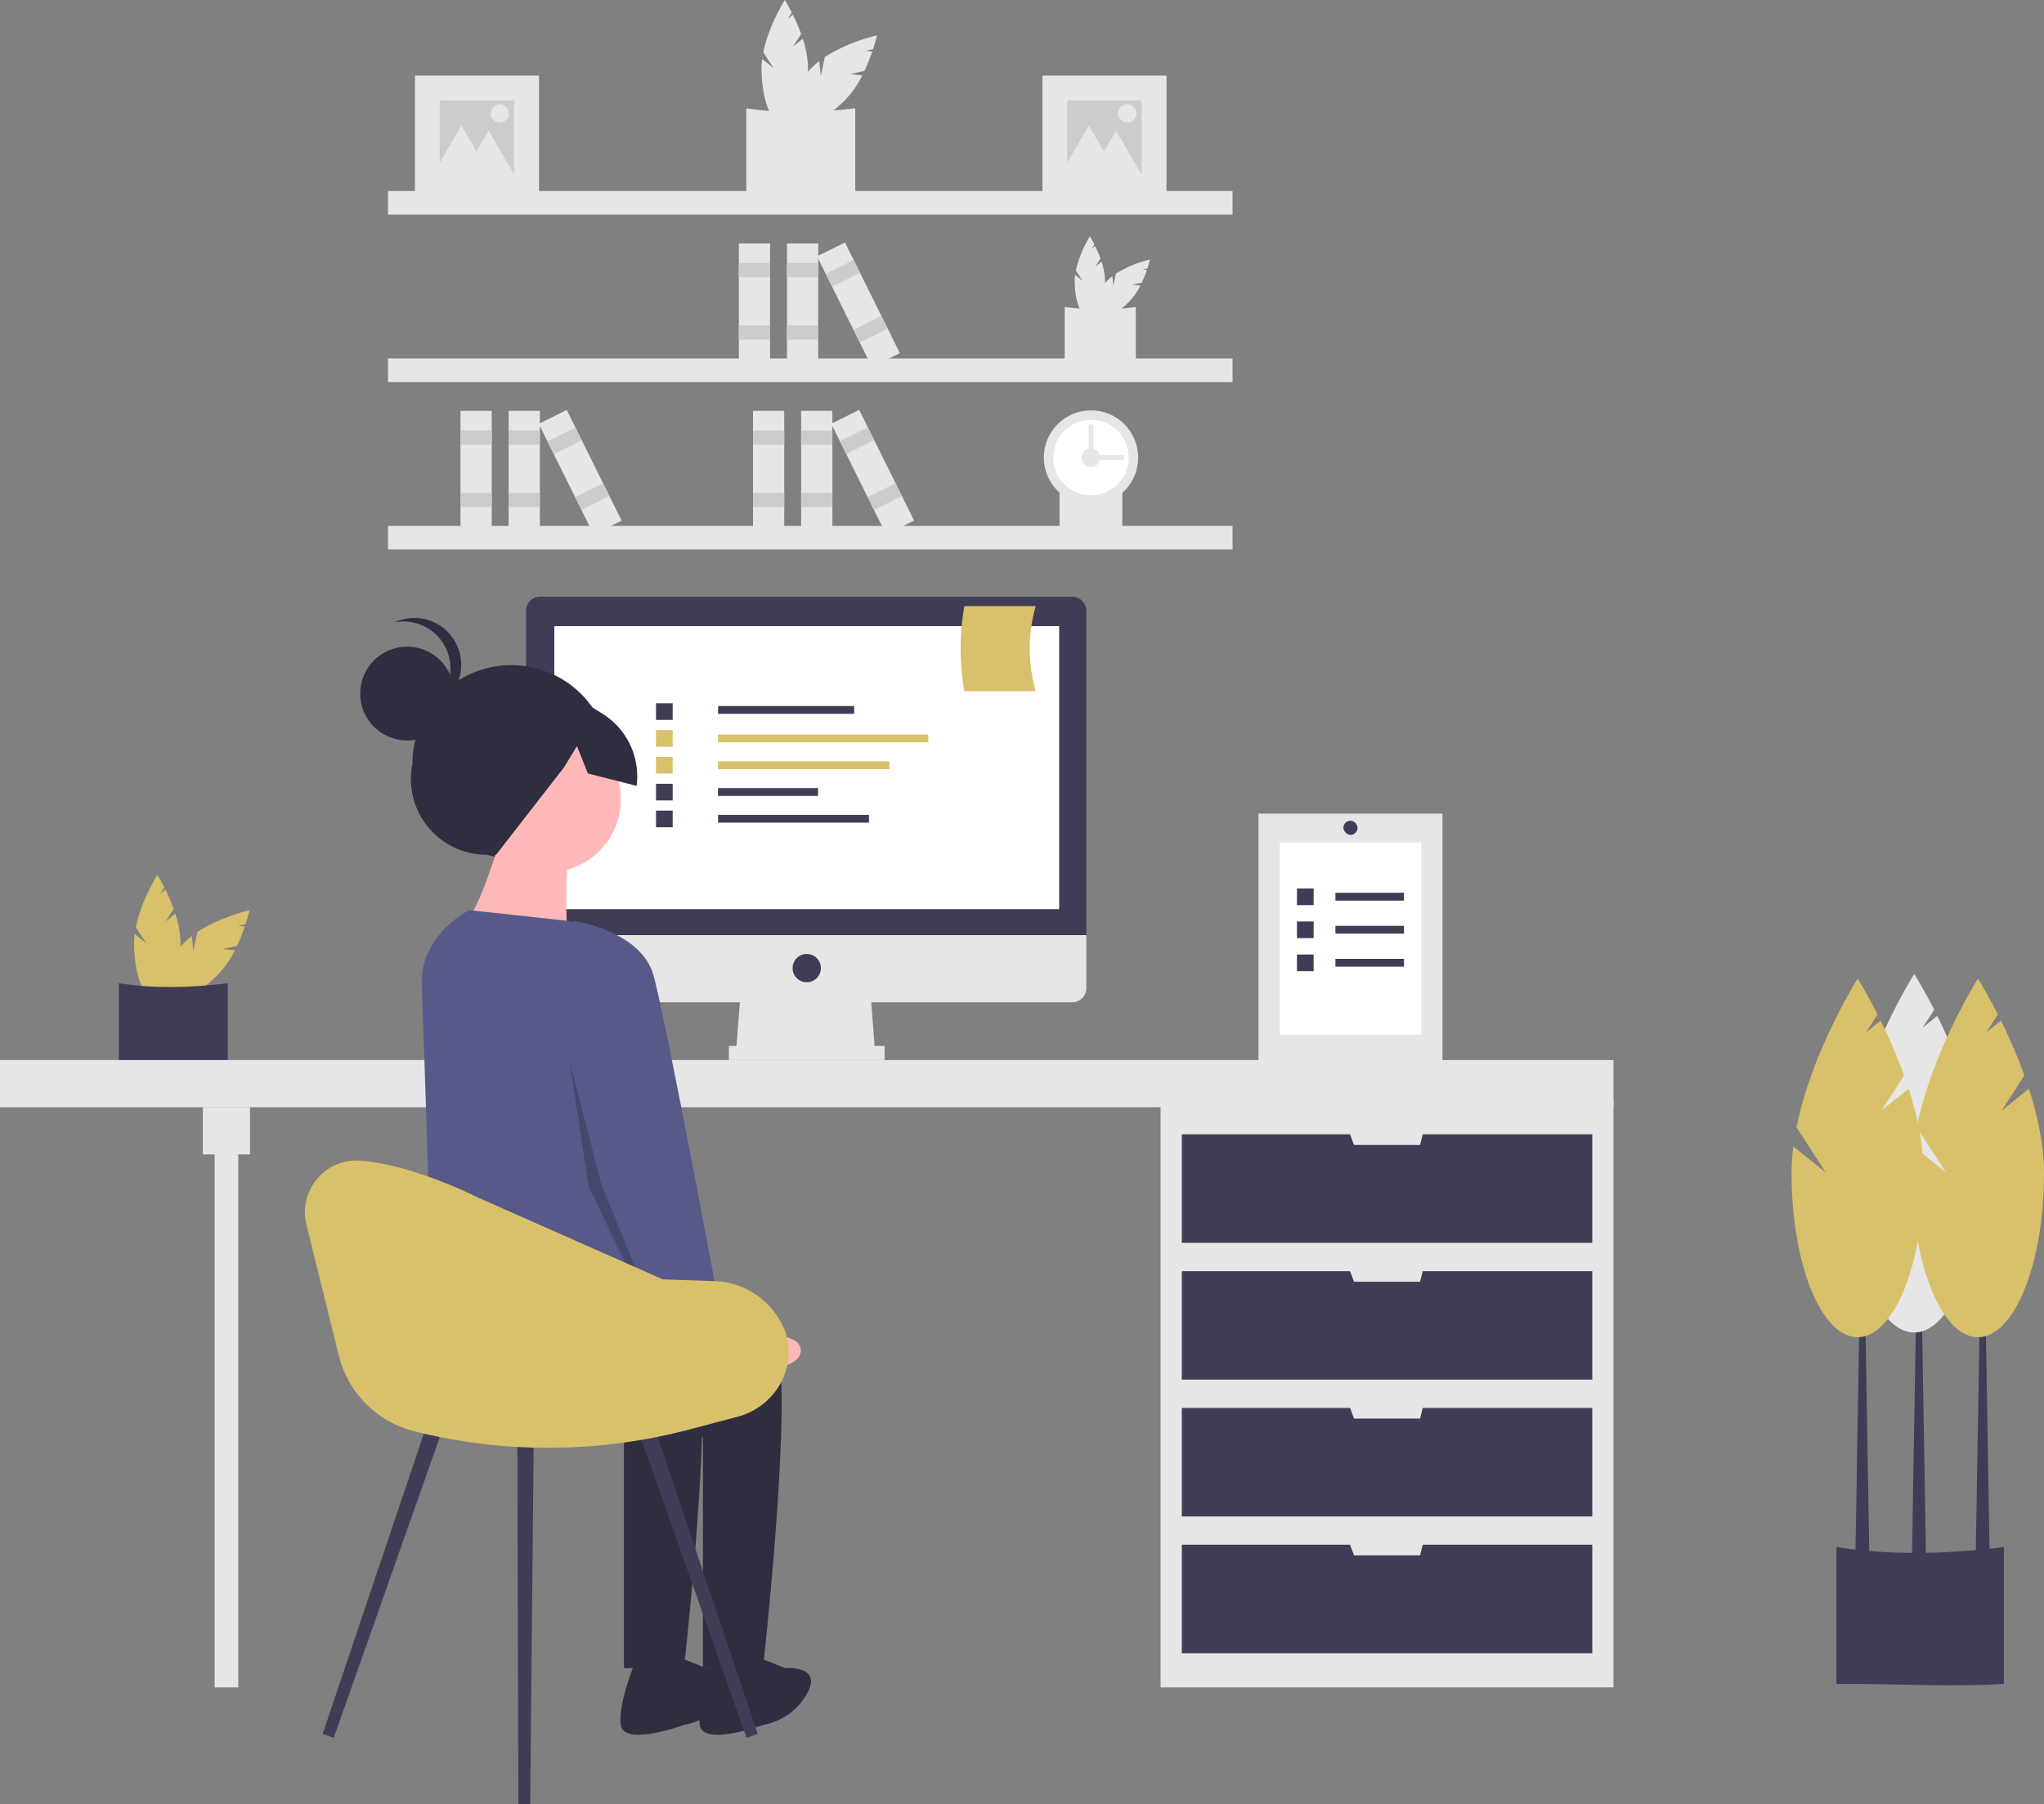 <svg height="778.999" viewBox="0 0 882.346 778.999" width="882.346" xmlns="http://www.w3.org/2000/svg"><rect x="0" y="0" width="882.346" height="778.999" fill="#808080" stroke="none"/><g fill="#e6e6e6"><path d="m501.189 80.561 3.47-5.362a80.387 80.387 0 0 0 -3.56-8.333l-2.244 1.812 1.776-2.745c-1.693-3.333-3.025-5.432-3.025-5.432s-6.958 10.965-9.283 22.575l4.452 6.881-4.929-3.981a32.522 32.522 0 0 0 -.27 4.078c0 13.75 4.491 24.896 10.03 24.896s10.03-11.146 10.03-24.896a42.818 42.818 0 0 0 -2.295-12.847z" transform="translate(-158.827 -60.501)"/><path d="m525.747 92.481 6.245-1.338a80.386 80.386 0 0 0 3.375-8.409l-2.868-.305 3.197-.685c1.159-3.554 1.702-5.98 1.702-5.98s-12.674 2.833-22.527 9.399l-1.717 8.014-.67-6.3a32.524 32.524 0 0 0 -3.075 2.693c-9.722 9.722-14.429 20.779-10.512 24.696s14.974-.789 24.696-10.512a42.818 42.818 0 0 0 7.462-10.707z" transform="translate(-158.827 -60.501)"/><path d="m528.028 145.685c-14.481.926-30.26-.054-47.046 0v-38.432c14.791 2.303 30.565 2.066 47.046 0z" transform="translate(-158.827 -60.501)"/><path d="m631.628 175.652 2.263-3.497a52.424 52.424 0 0 0 -2.321-5.434l-1.463 1.182 1.158-1.79c-1.104-2.173-1.973-3.543-1.973-3.543a50.241 50.241 0 0 0 -6.054 14.722l2.903 4.487-3.214-2.596a21.21 21.21 0 0 0 -.176 2.66c0 8.967 2.928 16.236 6.541 16.236s6.541-7.269 6.541-16.236a27.923 27.923 0 0 0 -1.496-8.378z" transform="translate(-158.827 -60.501)"/><path d="m647.644 183.426 4.073-.873a52.421 52.421 0 0 0 2.201-5.484l-1.87-.199 2.085-.447c.756-2.317 1.11-3.9 1.11-3.9a50.241 50.241 0 0 0 -14.691 6.129l-1.12 5.226-.437-4.109a21.208 21.208 0 0 0 -2.005 1.756c-6.34 6.34-9.41 13.551-6.855 16.105s9.765-.515 16.105-6.855a27.923 27.923 0 0 0 4.866-6.982z" transform="translate(-158.827 -60.501)"/><path d="m649.131 218.122c-9.444.604-19.734-.035-30.681 0v-25.063a110.584 110.584 0 0 0 30.681 0z" transform="translate(-158.827 -60.501)"/><path d="m643.3 292.399c-8.339.533-17.425-.031-27.091 0v-22.131a97.647 97.647 0 0 0 27.091 0z" transform="translate(-158.827 -60.501)"/><path d="m167.508 82.481h364.547v10.183h-364.547z"/><path d="m167.508 154.78h364.547v10.183h-364.547z"/><path d="m167.508 227.078h364.547v10.183h-364.547z"/><circle cx="470.958" cy="197.548" r="20.366"/></g><circle cx="470.958" cy="197.548" fill="#fff" r="16.293"/><circle cx="470.958" cy="197.548" fill="#e6e6e6" r="4.073"/><path d="m634.876 249.902h2.037v16.293h-2.037z" fill="#e6e6e6" transform="matrix(0 1 -1 0 735.116 -438.347)"/><path d="m628.767 243.793h2.037v16.293h-2.037z" fill="#e6e6e6" transform="matrix(-1 0 0 -1 1100.743 443.377)"/><path d="m339.725 105.104h13.475v53.339h-13.475z" fill="#e6e6e6"/><path d="m339.725 113.526h13.475v6.176h-13.475z" fill="#ccc"/><path d="m339.725 140.476h13.475v6.176h-13.475z" fill="#ccc"/><path d="m318.951 105.104h13.475v53.339h-13.475z" fill="#e6e6e6"/><path d="m318.951 113.526h13.475v6.176h-13.475z" fill="#ccc"/><path d="m318.951 140.476h13.475v6.176h-13.475z" fill="#ccc"/><path d="m522.695 165.605h13.475v53.339h-13.475z" fill="#e6e6e6" transform="matrix(.896 -.444 .444 .896 -189.171 194.366)"/><path d="m515.969 175.601h13.475v6.176h-13.475z" fill="#ccc" transform="matrix(.896 -.444 .444 .896 -183.842 189.971)"/><path d="m527.926 199.753h13.475v6.176h-13.475z" fill="#ccc" transform="matrix(.896 -.444 .444 .896 -193.317 197.784)"/><path d="m219.567 177.403h13.475v53.339h-13.475z" fill="#e6e6e6"/><path d="m219.567 185.825h13.475v6.176h-13.475z" fill="#ccc"/><path d="m219.567 212.775h13.475v6.176h-13.475z" fill="#ccc"/><path d="m198.793 177.403h13.475v53.339h-13.475z" fill="#e6e6e6"/><path d="m198.793 185.825h13.475v6.176h-13.475z" fill="#ccc"/><path d="m198.793 212.775h13.475v6.176h-13.475z" fill="#ccc"/><path d="m402.537 237.903h13.475v53.339h-13.475z" fill="#e6e6e6" transform="matrix(.896 -.444 .444 .896 -233.724 148.559)"/><path d="m395.811 247.899h13.475v6.176h-13.475z" fill="#ccc" transform="matrix(.896 -.444 .444 .896 -228.395 144.164)"/><path d="m407.769 272.051h13.475v6.176h-13.475z" fill="#ccc" transform="matrix(.896 -.444 .444 .896 -237.87 151.977)"/><path d="m345.835 177.403h13.475v53.339h-13.475z" fill="#e6e6e6"/><path d="m345.835 185.825h13.475v6.176h-13.475z" fill="#ccc"/><path d="m345.835 212.775h13.475v6.176h-13.475z" fill="#ccc"/><path d="m325.061 177.403h13.475v53.339h-13.475z" fill="#e6e6e6"/><path d="m325.061 185.825h13.475v6.176h-13.475z" fill="#ccc"/><path d="m325.061 212.775h13.475v6.176h-13.475z" fill="#ccc"/><path d="m528.805 237.903h13.475v53.339h-13.475z" fill="#e6e6e6" transform="matrix(.896 -.444 .444 .896 -220.615 204.582)"/><path d="m522.079 247.899h13.475v6.176h-13.475z" fill="#ccc" transform="matrix(.896 -.444 .444 .896 -215.286 200.188)"/><path d="m534.036 272.051h13.475v6.176h-13.475z" fill="#ccc" transform="matrix(.896 -.444 .444 .896 -224.76 208.001)"/><path d="m449.987 32.646h53.556v53.556h-53.556z" fill="#e6e6e6"/><path d="m460.699 43.357h32.134v32.134h-32.134z" fill="#ccc"/><path d="m470 54.143 6.814 11.801 6.813 11.801h-13.627-13.627l6.814-11.801z" fill="#e6e6e6"/><path d="m481.839 56.398 6.814 11.801 6.813 11.801h-13.627-13.627l6.814-11.801z" fill="#e6e6e6"/><circle cx="486.631" cy="48.994" fill="#e6e6e6" r="3.946"/><path d="m179.123 32.646h53.556v53.556h-53.556z" fill="#e6e6e6"/><path d="m189.834 43.357h32.134v32.134h-32.134z" fill="#ccc"/><path d="m199.136 54.143 6.813 11.801 6.814 11.801h-13.627-13.627l6.813-11.801z" fill="#e6e6e6"/><path d="m210.975 56.398 6.813 11.801 6.813 11.801h-13.626-13.627l6.813-11.801z" fill="#e6e6e6"/><circle cx="215.766" cy="48.994" fill="#e6e6e6" r="3.946"/><path d="m230.324 458.345 3.47-5.362a80.387 80.387 0 0 0 -3.56-8.333l-2.244 1.812 1.776-2.745c-1.693-3.333-3.025-5.432-3.025-5.432s-6.958 10.965-9.283 22.575l4.452 6.881-4.929-3.981a32.524 32.524 0 0 0 -.27 4.078c0 13.75 4.491 24.896 10.03 24.896s10.03-11.146 10.03-24.896a42.818 42.818 0 0 0 -2.295-12.847z" fill="#d9c06a" transform="translate(-158.827 -60.501)"/><path d="m254.882 470.266 6.245-1.338a80.386 80.386 0 0 0 3.375-8.409l-2.868-.305 3.197-.685c1.159-3.554 1.702-5.98 1.702-5.98s-12.674 2.833-22.527 9.399l-1.717 8.014-.67-6.3a32.524 32.524 0 0 0 -3.075 2.693c-9.722 9.722-14.429 20.779-10.512 24.696s14.974-.789 24.696-10.512a42.818 42.818 0 0 0 7.462-10.707z" fill="#d9c06a" transform="translate(-158.827 -60.501)"/><path d="m257.163 523.469c-14.481.926-30.26-.054-47.046 0v-38.432c14.791 2.303 30.565 2.066 47.046 0z" fill="#3f3d56" transform="translate(-158.827 -60.501)"/><path d="m500.998 475.031h195.511v253.554h-195.511z" fill="#e6e6e6"/><path d="m92.664 488.269h10.183v240.316h-10.183z" fill="#e6e6e6"/><path d="m0 457.72h696.509v20.366h-696.509z" fill="#e6e6e6"/><path d="m87.573 478.086h20.366v20.366h-20.366z" fill="#e6e6e6"/><path d="m614.155 489.796-1.146 4.583h-28.512l-1.718-4.583h-72.617v46.842h177.182v-46.842z" fill="#3f3d56"/><path d="m614.155 548.857-1.146 4.582h-28.512l-1.718-4.582h-72.617v46.841h177.182v-46.841z" fill="#3f3d56"/><path d="m614.155 607.918-1.146 4.582h-28.512l-1.718-4.582h-72.617v46.841h177.182v-46.841z" fill="#3f3d56"/><path d="m614.155 666.979-1.146 4.582h-28.512l-1.718-4.582h-72.617v46.841h177.182v-46.841z" fill="#3f3d56"/><path d="m377.785 454.665h-60.079l2.036-26.475h56.006z" fill="#e6e6e6"/><path d="m314.651 451.611h67.207v6.11h-67.207z" fill="#e6e6e6"/><path d="m621.639 318.128h-229.624a6.11 6.11 0 0 0 -6.11 6.11v140.015h241.843v-140.015a6.11 6.11 0 0 0 -6.11-6.11z" fill="#3f3d56" transform="translate(-158.827 -60.501)"/><path d="m385.905 464.252v22.911a6.11 6.11 0 0 0 6.11 6.11h229.624a6.11 6.11 0 0 0 6.11-6.11v-22.911z" fill="#e6e6e6" transform="translate(-158.827 -60.501)"/><path d="m239.298 270.355h217.914v122.195h-217.914z" fill="#fff"/><circle cx="348.254" cy="418.007" fill="#3f3d56" r="6.11"/><path d="m1023.862 787.558c-22.254 1.424-46.502-.083-72.298 0v-59.061c22.731 3.539 46.971 3.175 72.298 0z" fill="#3f3d56" transform="translate(-158.827 -60.501)"/><path d="m831.432 673.3h-6.11l2.037-119.351h2.036z" fill="#3f3d56"/><path d="m858.926 674.107h-6.11l2.037-119.352h2.036z" fill="#3f3d56"/><path d="m806.993 674.107h-6.11l2.037-119.352h2.036z" fill="#3f3d56"/><path d="m995.35 538.078 9.863-15.242a228.514 228.514 0 0 0 -10.119-23.687l-6.378 5.151 5.05-7.804c-4.813-9.473-8.599-15.442-8.599-15.442s-19.78 31.17-26.389 64.173l12.656 19.56-14.011-11.317a92.452 92.452 0 0 0 -.769 11.593c0 39.086 12.765 70.771 28.512 70.771s28.512-31.685 28.512-70.771c0-12.117-2.741-24.794-6.523-36.521z" fill="#e6e6e6" transform="translate(-158.827 -60.501)"/><path d="m1022.844 540.114 9.863-15.242a228.515 228.515 0 0 0 -10.119-23.687l-6.378 5.151 5.05-7.804c-4.813-9.473-8.599-15.442-8.599-15.442s-19.78 31.17-26.389 64.173l12.656 19.56-14.011-11.317a92.452 92.452 0 0 0 -.769 11.593c0 39.086 12.765 70.771 28.512 70.771s28.512-31.685 28.512-70.771c0-12.117-2.741-24.794-6.523-36.521z" fill="#d9c06a" transform="translate(-158.827 -60.501)"/><path d="m970.911 540.114 9.863-15.242a228.517 228.517 0 0 0 -10.119-23.687l-6.378 5.151 5.05-7.804c-4.812-9.473-8.599-15.442-8.599-15.442s-19.78 31.17-26.389 64.173l12.656 19.56-14.011-11.317a92.452 92.452 0 0 0 -.769 11.593c0 39.086 12.765 70.771 28.512 70.771s28.512-31.685 28.512-70.771c0-12.117-2.741-24.794-6.523-36.521z" fill="#d9c06a" transform="translate(-158.827 -60.501)"/><path d="m309.964 304.848h58.756v3.373h-58.756z" fill="#3f3d56"/><path d="m309.964 317.151h90.732v3.373h-90.732z" fill="#d9c06a"/><path d="m309.964 328.742h73.945v3.373h-73.945z" fill="#d9c06a"/><path d="m309.964 340.29h43.168v3.373h-43.168z" fill="#3f3d56"/><path d="m309.964 351.837h65.151v3.373h-65.151z" fill="#3f3d56"/><path d="m283.184 303.649h7.195v7.195h-7.195z" fill="#3f3d56"/><path d="m283.184 315.24h7.195v7.195h-7.195z" fill="#d9c06a"/><path d="m283.184 326.831h7.195v7.195h-7.195z" fill="#d9c06a"/><path d="m283.184 338.423h7.195v7.195h-7.195z" fill="#3f3d56"/><path d="m283.184 350.014h7.195v7.195h-7.195z" fill="#3f3d56"/><path d="m605.942 358.963h-30.833a107.84 107.84 0 0 1 0-36.763h30.833a66.148 66.148 0 0 0 -0 36.763z" fill="#d9c06a" transform="translate(-158.827 -60.501)"/><path d="m381.591 432.645-12.685-3.092a32.657 32.657 0 0 1 -32.051-39.124 42.685 42.685 0 0 1 42.631-42.738h0a42.685 42.685 0 0 1 42.738 42.631v0c7.192 25.028-15.333 48.49-40.634 42.323z" fill="#2f2e41" transform="translate(-158.827 -60.501)"/><circle cx="236.62" cy="345.243" fill="#ffb8b8" r="31.364"/><path d="m374.992 422.108s-9.545 32.727-15 35.455 43.636 6.818 43.636 6.818-1.364-31.364 1.364-34.091-30-8.182-30-8.182z" fill="#ffb8b8" transform="translate(-158.827 -60.501)"/><path d="m424.083 623.926s61.364-5.455 69.546 15-5.455 141.818-5.455 141.818h-25.909v-99.546s-110.472-31.402-110.472-42.311 72.291-14.962 72.291-14.962z" fill="#2f2e41" transform="translate(-158.827 -60.501)"/><path d="m484.083 775.29 13.636 5.455s16.364-1.364 9.545 10.909a27.004 27.004 0 0 1 -19.091 13.636s-25.909 9.545-27.273 0 6.818-28.636 6.818-28.636z" fill="#2f2e41" transform="translate(-158.827 -60.501)"/><path d="m389.992 623.926s61.364-5.455 69.546 15-5.455 141.818-5.455 141.818h-25.909v-99.546s-78.418-18.164-78.418-29.073c0-5.125-5.343-31.171 4.073-36.658 10.628-6.193 36.163 8.459 36.163 8.459z" fill="#2f2e41" transform="translate(-158.827 -60.501)"/><path d="m449.992 775.29 13.636 5.455s16.364-1.364 9.545 10.909a27.004 27.004 0 0 1 -19.091 13.636s-25.909 9.545-27.273 0 6.818-28.636 6.818-28.636z" fill="#2f2e41" transform="translate(-158.827 -60.501)"/><path d="m361.356 453.471 40.98 4.454a30.182 30.182 0 0 1 26.269 23.767l15.933 75.416s5.455 75-5.455 79.091-25.909-16.364-46.364-13.636-47.046 8.864-47.046 8.864-4.223-134.247-4.773-145.228c-1.1-21.951 20.455-32.727 20.455-32.727z" fill="#575a89" transform="translate(-158.827 -60.501)"/><path d="m458.427 627.823 16.824 9.908s30.183-4.331 29.241 6.278-33.889 8.559-33.889 8.559l-20.275-12.493z" fill="#ffb8b8" transform="translate(-158.827 -60.501)"/><circle cx="175.743" cy="299.475" fill="#2f2e41" r="20.26"/><path d="m353.263 349.085a20.25 20.25 0 0 0 -24.247-19.836 20.25 20.25 0 1 1 12.63 38.165 20.243 20.243 0 0 0 11.616-18.329z" fill="#2f2e41" transform="translate(-158.827 -60.501)"/><path d="m370.643 360.575 27.313-5.029 21.005 13.165a31.863 31.863 0 0 1 14.678 31.095l-21.037-5.332-4.711-11.812-5.61 9.196-29.334 37.75-16.47-10.488-14.683-23.009z" fill="#2f2e41" transform="translate(-158.827 -60.501)"/><path d="m393.136 465.071 13.636-6.818s28.636 4.091 34.091 23.182 30 151.364 30 151.364l-23.182 10.909-32.727-80.455z" fill="#575a89" transform="translate(-158.827 -60.501)"/><path d="m245.917 458.23 13.648 52.975 24.202 59.496-.839 2.06-28.865-60.562z" opacity=".2"/><path d="m144.084 750.379-4.813-1.658 46.625-138.49 6.74 2.322z" fill="#3f3d56"/><path d="m322.291 750.379 4.814-1.658-46.626-138.49-6.739 2.322z" fill="#3f3d56"/><path d="m223.77 778.981 5.091.018 1.582-161.892-7.128-.025z" fill="#3f3d56"/><path d="m291.127 589.357 13.966 56.445a44.826 44.826 0 0 0 32.642 32.721h0a238.26 238.26 0 0 0 118.547-.764l20.851-5.499c12.116-3.195 21.227-13.601 22.089-26.101a25.685 25.685 0 0 0 -2.323-12.872q-.122-.26-.246-.515a34.064 34.064 0 0 0 -29.598-19.138l-22.089-.713-80.445-35.64s-27.667-14.053-50.412-15.626c-15.021-1.039-26.599 13.086-22.983 27.702z" fill="#d9c06a" transform="translate(-158.827 -60.501)"/><path d="m543.257 351.309h79.426v107.939h-79.426z" fill="#e6e6e6"/><path d="m552.421 363.764h61.097v83.03h-61.097z" fill="#fff"/><path d="m576.467 385.492h29.602v3.373h-29.602z" fill="#3f3d56"/><path d="m559.87 383.625h7.195v7.195h-7.195z" fill="#3f3d56"/><path d="m576.467 399.748h29.602v3.373h-29.602z" fill="#3f3d56"/><path d="m559.87 397.881h7.195v7.195h-7.195z" fill="#3f3d56"/><path d="m576.467 414.004h29.602v3.373h-29.602z" fill="#3f3d56"/><path d="m559.87 412.137h7.195v7.195h-7.195z" fill="#3f3d56"/><rect fill="#3f3d56" height="6.11" rx="3.055" width="6.11" x="579.915" y="354.364"/></svg>